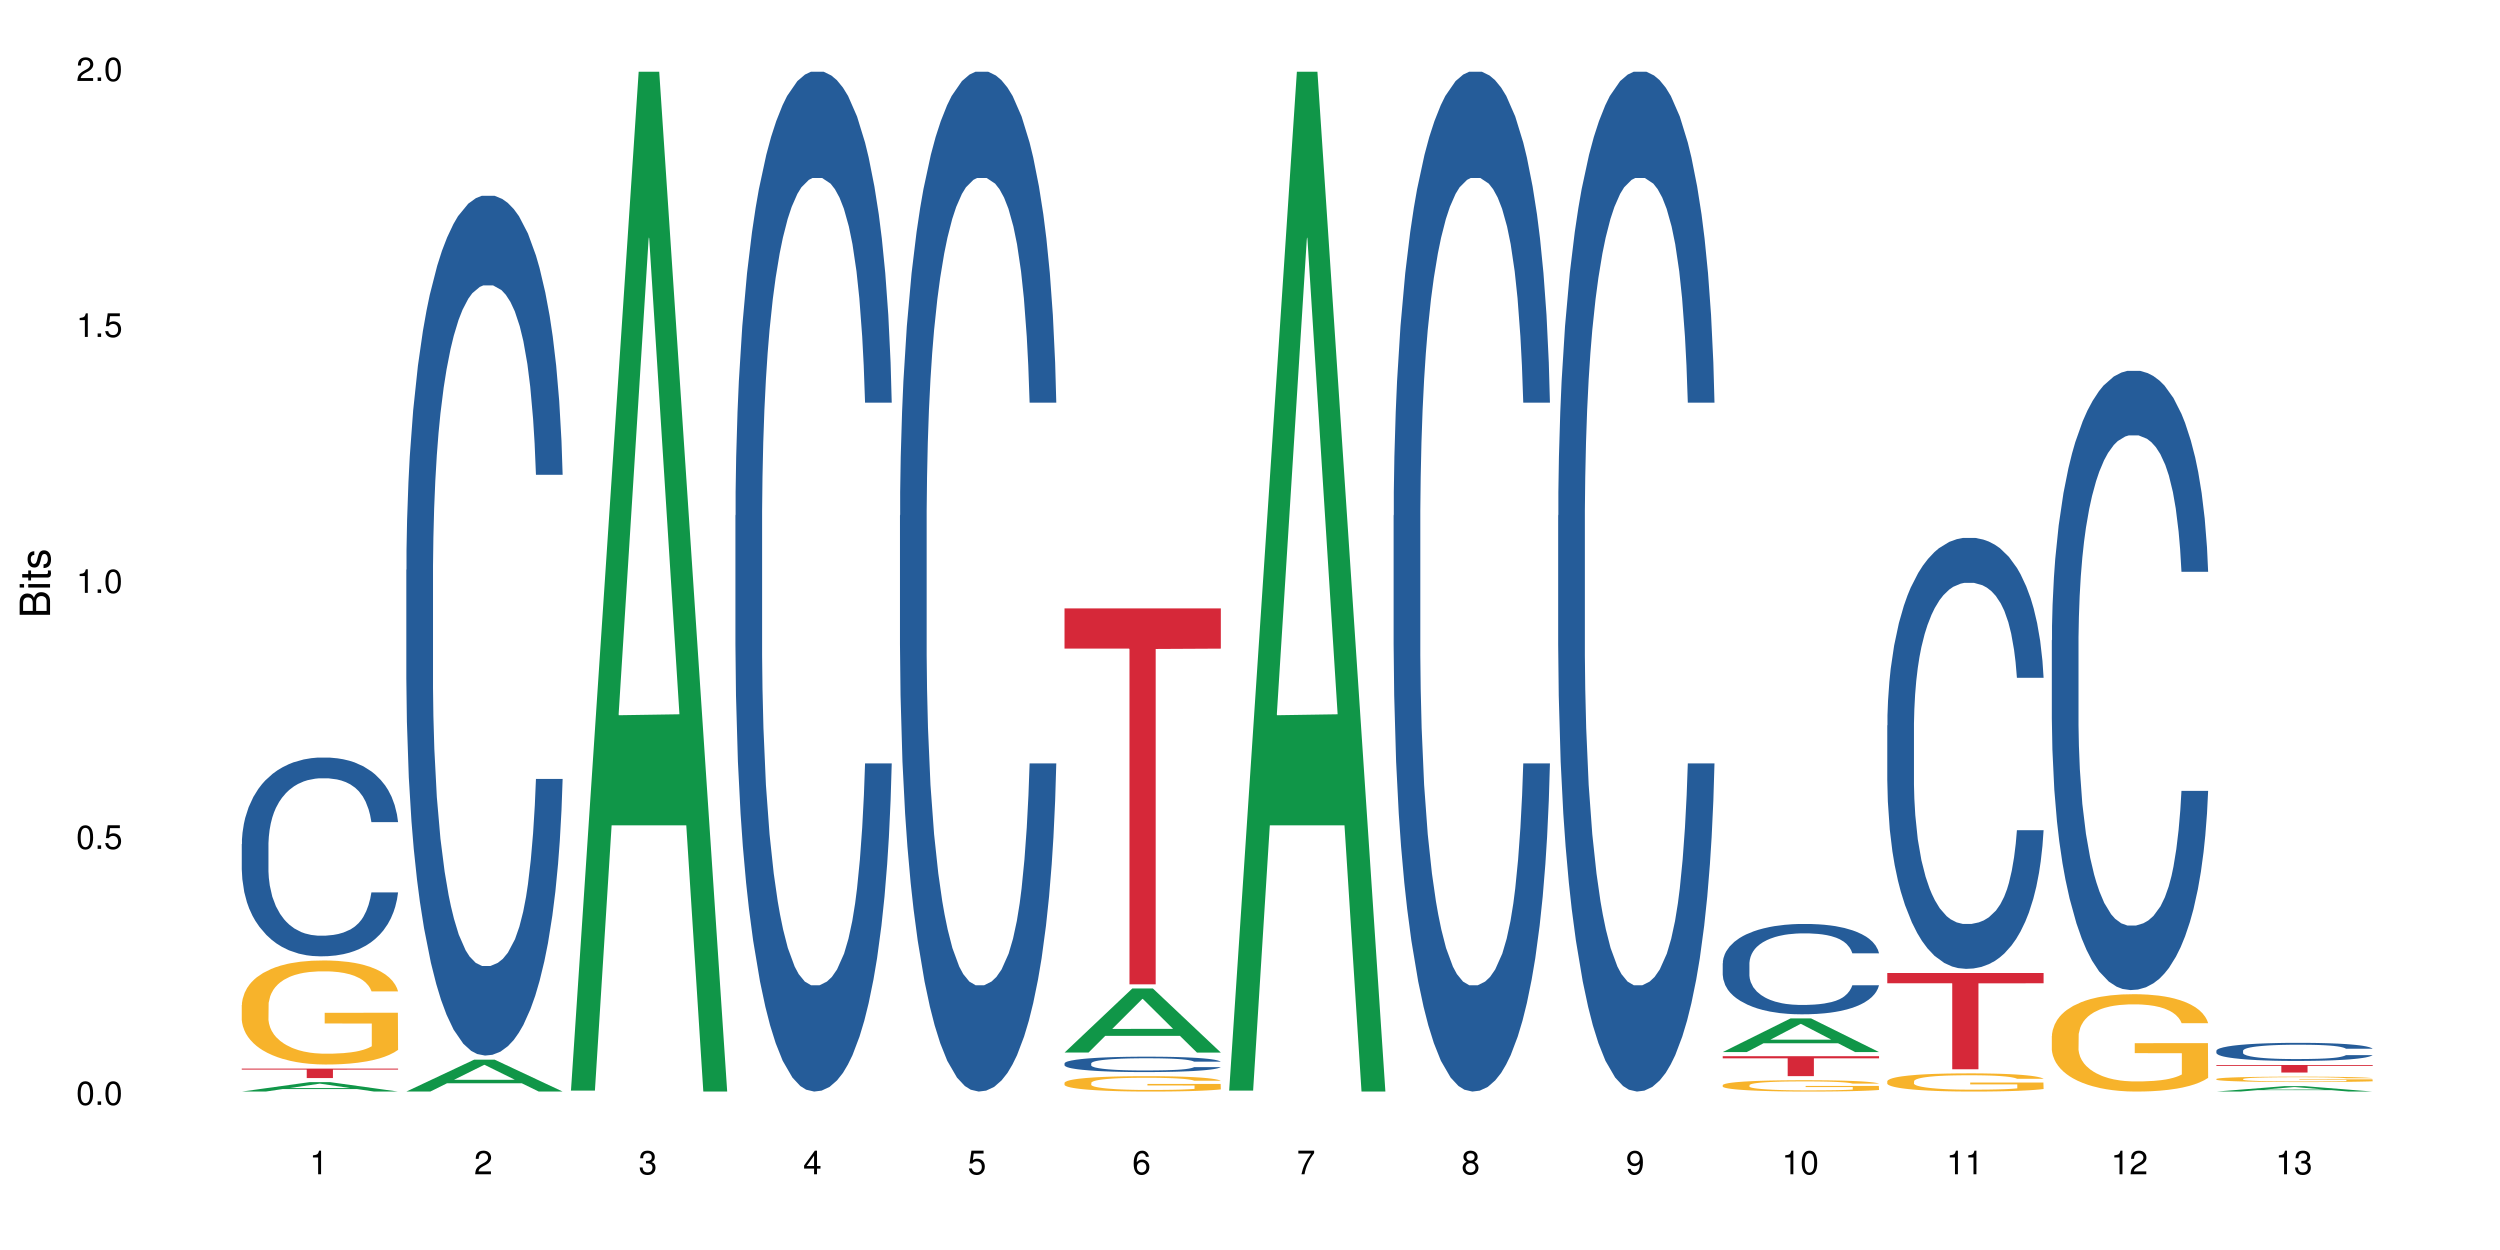 <?xml version="1.0" encoding="UTF-8"?>
<svg xmlns="http://www.w3.org/2000/svg" xmlns:xlink="http://www.w3.org/1999/xlink" width="720pt" height="360pt" viewBox="0 0 720 360" version="1.1">
<defs>
<g>
<symbol overflow="visible" id="glyph0-0">
<path style="stroke:none;" d=""/>
</symbol>
<symbol overflow="visible" id="glyph0-1">
<path style="stroke:none;" d="M 2.641 -6.797 C 2 -6.797 1.422 -6.531 1.078 -6.047 C 0.641 -5.453 0.406 -4.547 0.406 -3.297 C 0.406 -1 1.188 0.219 2.641 0.219 C 4.078 0.219 4.859 -1 4.859 -3.234 C 4.859 -4.562 4.656 -5.438 4.203 -6.047 C 3.844 -6.531 3.281 -6.797 2.641 -6.797 Z M 2.641 -6.047 C 3.547 -6.047 4 -5.125 4 -3.312 C 4 -1.375 3.562 -0.484 2.625 -0.484 C 1.734 -0.484 1.281 -1.422 1.281 -3.281 C 1.281 -5.141 1.734 -6.047 2.641 -6.047 Z M 2.641 -6.047 "/>
</symbol>
<symbol overflow="visible" id="glyph0-2">
<path style="stroke:none;" d="M 1.828 -1 L 0.828 -1 L 0.828 0 L 1.828 0 Z M 1.828 -1 "/>
</symbol>
<symbol overflow="visible" id="glyph0-3">
<path style="stroke:none;" d="M 4.562 -6.797 L 1.062 -6.797 L 0.547 -3.094 L 1.328 -3.094 C 1.719 -3.562 2.047 -3.734 2.578 -3.734 C 3.484 -3.734 4.062 -3.109 4.062 -2.094 C 4.062 -1.125 3.484 -0.531 2.578 -0.531 C 1.828 -0.531 1.375 -0.906 1.188 -1.672 L 0.328 -1.672 C 0.453 -1.109 0.547 -0.844 0.75 -0.594 C 1.125 -0.078 1.828 0.219 2.594 0.219 C 3.969 0.219 4.922 -0.781 4.922 -2.219 C 4.922 -3.562 4.031 -4.484 2.719 -4.484 C 2.25 -4.484 1.859 -4.359 1.469 -4.062 L 1.734 -5.969 L 4.562 -5.969 Z M 4.562 -6.797 "/>
</symbol>
<symbol overflow="visible" id="glyph0-4">
<path style="stroke:none;" d="M 2.484 -4.844 L 2.484 0 L 3.328 0 L 3.328 -6.797 L 2.766 -6.797 C 2.469 -5.75 2.281 -5.609 0.984 -5.453 L 0.984 -4.844 Z M 2.484 -4.844 "/>
</symbol>
<symbol overflow="visible" id="glyph0-5">
<path style="stroke:none;" d="M 4.859 -0.828 L 1.281 -0.828 C 1.359 -1.391 1.672 -1.75 2.5 -2.234 L 3.469 -2.75 C 4.406 -3.266 4.906 -3.969 4.906 -4.812 C 4.906 -5.375 4.672 -5.906 4.266 -6.266 C 3.859 -6.625 3.375 -6.797 2.719 -6.797 C 1.859 -6.797 1.219 -6.5 0.844 -5.922 C 0.609 -5.562 0.5 -5.125 0.484 -4.438 L 1.328 -4.438 C 1.359 -4.906 1.406 -5.188 1.531 -5.406 C 1.75 -5.812 2.188 -6.062 2.703 -6.062 C 3.469 -6.062 4.031 -5.516 4.031 -4.781 C 4.031 -4.25 3.719 -3.797 3.125 -3.438 L 2.234 -2.938 C 0.812 -2.141 0.406 -1.5 0.328 0 L 4.859 0 Z M 4.859 -0.828 "/>
</symbol>
<symbol overflow="visible" id="glyph0-6">
<path style="stroke:none;" d="M 2.125 -3.125 L 2.578 -3.125 C 3.516 -3.125 3.984 -2.703 3.984 -1.891 C 3.984 -1.031 3.469 -0.531 2.578 -0.531 C 1.656 -0.531 1.203 -0.984 1.156 -1.969 L 0.312 -1.969 C 0.344 -1.422 0.438 -1.078 0.609 -0.766 C 0.953 -0.109 1.625 0.219 2.547 0.219 C 3.953 0.219 4.859 -0.609 4.859 -1.906 C 4.859 -2.766 4.516 -3.25 3.703 -3.516 C 4.344 -3.766 4.656 -4.25 4.656 -4.938 C 4.656 -6.109 3.875 -6.797 2.578 -6.797 C 1.203 -6.797 0.484 -6.047 0.453 -4.609 L 1.297 -4.609 C 1.312 -5.016 1.344 -5.25 1.453 -5.453 C 1.641 -5.828 2.062 -6.062 2.594 -6.062 C 3.344 -6.062 3.797 -5.625 3.797 -4.906 C 3.797 -4.422 3.609 -4.141 3.25 -3.984 C 3.016 -3.891 2.719 -3.844 2.125 -3.844 Z M 2.125 -3.125 "/>
</symbol>
<symbol overflow="visible" id="glyph0-7">
<path style="stroke:none;" d="M 3.141 -1.625 L 3.141 0 L 3.984 0 L 3.984 -1.625 L 4.984 -1.625 L 4.984 -2.391 L 3.984 -2.391 L 3.984 -6.797 L 3.359 -6.797 L 0.266 -2.516 L 0.266 -1.625 Z M 3.141 -2.391 L 1 -2.391 L 3.141 -5.359 Z M 3.141 -2.391 "/>
</symbol>
<symbol overflow="visible" id="glyph0-8">
<path style="stroke:none;" d="M 4.781 -5.031 C 4.609 -6.141 3.891 -6.797 2.844 -6.797 C 2.094 -6.797 1.422 -6.438 1.031 -5.828 C 0.609 -5.172 0.406 -4.344 0.406 -3.094 C 0.406 -1.953 0.578 -1.234 0.984 -0.625 C 1.359 -0.078 1.953 0.219 2.703 0.219 C 3.984 0.219 4.922 -0.734 4.922 -2.078 C 4.922 -3.344 4.062 -4.234 2.844 -4.234 C 2.172 -4.234 1.641 -3.969 1.281 -3.469 C 1.281 -5.125 1.828 -6.047 2.797 -6.047 C 3.391 -6.047 3.797 -5.672 3.938 -5.031 Z M 2.734 -3.484 C 3.547 -3.484 4.062 -2.922 4.062 -2 C 4.062 -1.156 3.484 -0.531 2.703 -0.531 C 1.922 -0.531 1.328 -1.188 1.328 -2.047 C 1.328 -2.891 1.906 -3.484 2.734 -3.484 Z M 2.734 -3.484 "/>
</symbol>
<symbol overflow="visible" id="glyph0-9">
<path style="stroke:none;" d="M 4.984 -6.797 L 0.438 -6.797 L 0.438 -5.969 L 4.109 -5.969 C 2.5 -3.656 1.828 -2.234 1.328 0 L 2.219 0 C 2.594 -2.172 3.453 -4.047 4.984 -6.094 Z M 4.984 -6.797 "/>
</symbol>
<symbol overflow="visible" id="glyph0-10">
<path style="stroke:none;" d="M 3.75 -3.578 C 4.453 -4 4.688 -4.344 4.688 -4.984 C 4.688 -6.047 3.844 -6.797 2.641 -6.797 C 1.438 -6.797 0.594 -6.047 0.594 -4.984 C 0.594 -4.359 0.828 -4.016 1.516 -3.578 C 0.734 -3.203 0.359 -2.641 0.359 -1.891 C 0.359 -0.641 1.297 0.219 2.641 0.219 C 3.984 0.219 4.922 -0.641 4.922 -1.875 C 4.922 -2.641 4.531 -3.203 3.75 -3.578 Z M 2.641 -6.047 C 3.359 -6.047 3.812 -5.625 3.812 -4.969 C 3.812 -4.344 3.344 -3.922 2.641 -3.922 C 1.922 -3.922 1.453 -4.344 1.453 -4.984 C 1.453 -5.625 1.922 -6.047 2.641 -6.047 Z M 2.641 -3.203 C 3.484 -3.203 4.062 -2.672 4.062 -1.875 C 4.062 -1.062 3.484 -0.531 2.625 -0.531 C 1.797 -0.531 1.219 -1.078 1.219 -1.875 C 1.219 -2.672 1.797 -3.203 2.641 -3.203 Z M 2.641 -3.203 "/>
</symbol>
<symbol overflow="visible" id="glyph0-11">
<path style="stroke:none;" d="M 0.516 -1.547 C 0.672 -0.438 1.406 0.219 2.438 0.219 C 3.188 0.219 3.859 -0.141 4.266 -0.75 C 4.688 -1.406 4.891 -2.25 4.891 -3.484 C 4.891 -4.625 4.703 -5.359 4.312 -5.953 C 3.938 -6.5 3.344 -6.797 2.594 -6.797 C 1.297 -6.797 0.359 -5.844 0.359 -4.516 C 0.359 -3.25 1.234 -2.344 2.453 -2.344 C 3.094 -2.344 3.562 -2.578 4.016 -3.109 C 4 -1.453 3.469 -0.531 2.5 -0.531 C 1.906 -0.531 1.484 -0.906 1.359 -1.547 Z M 2.578 -6.062 C 3.375 -6.062 3.969 -5.406 3.969 -4.531 C 3.969 -3.688 3.375 -3.094 2.547 -3.094 C 1.734 -3.094 1.234 -3.672 1.234 -4.578 C 1.234 -5.438 1.797 -6.062 2.578 -6.062 Z M 2.578 -6.062 "/>
</symbol>
<symbol overflow="visible" id="glyph1-0">
<path style="stroke:none;" d=""/>
</symbol>
<symbol overflow="visible" id="glyph1-1">
<path style="stroke:none;" d="M 0 -0.953 L 0 -4.891 C 0 -5.719 -0.234 -6.344 -0.734 -6.797 C -1.188 -7.234 -1.812 -7.469 -2.5 -7.469 C -3.547 -7.469 -4.188 -7 -4.625 -5.875 C -4.984 -6.672 -5.641 -7.094 -6.531 -7.094 C -7.156 -7.094 -7.734 -6.859 -8.141 -6.391 C -8.562 -5.938 -8.75 -5.344 -8.75 -4.5 L -8.75 -0.953 Z M -4.984 -2.062 L -7.766 -2.062 L -7.766 -4.219 C -7.766 -4.844 -7.688 -5.203 -7.453 -5.5 C -7.219 -5.812 -6.859 -5.969 -6.375 -5.969 C -5.906 -5.969 -5.531 -5.812 -5.297 -5.5 C -5.062 -5.203 -4.984 -4.844 -4.984 -4.219 Z M -0.984 -2.062 L -4 -2.062 L -4 -4.781 C -4 -5.328 -3.859 -5.688 -3.578 -5.953 C -3.297 -6.219 -2.922 -6.359 -2.484 -6.359 C -2.062 -6.359 -1.688 -6.219 -1.406 -5.953 C -1.109 -5.688 -0.984 -5.328 -0.984 -4.781 Z M -0.984 -2.062 "/>
</symbol>
<symbol overflow="visible" id="glyph1-2">
<path style="stroke:none;" d="M -6.281 -1.797 L -6.281 -0.797 L 0 -0.797 L 0 -1.797 Z M -8.75 -1.797 L -8.75 -0.797 L -7.484 -0.797 L -7.484 -1.797 Z M -8.75 -1.797 "/>
</symbol>
<symbol overflow="visible" id="glyph1-3">
<path style="stroke:none;" d="M -6.281 -3.047 L -6.281 -2.016 L -8.016 -2.016 L -8.016 -1.016 L -6.281 -1.016 L -6.281 -0.172 L -5.469 -0.172 L -5.469 -1.016 L -0.719 -1.016 C -0.078 -1.016 0.281 -1.453 0.281 -2.234 C 0.281 -2.469 0.25 -2.719 0.188 -3.047 L -0.641 -3.047 C -0.609 -2.922 -0.594 -2.766 -0.594 -2.562 C -0.594 -2.141 -0.719 -2.016 -1.156 -2.016 L -5.469 -2.016 L -5.469 -3.047 Z M -6.281 -3.047 "/>
</symbol>
<symbol overflow="visible" id="glyph1-4">
<path style="stroke:none;" d="M -4.531 -5.25 C -5.766 -5.25 -6.469 -4.422 -6.469 -2.969 C -6.469 -1.516 -5.719 -0.562 -4.547 -0.562 C -3.562 -0.562 -3.094 -1.062 -2.734 -2.562 L -2.516 -3.484 C -2.344 -4.188 -2.094 -4.469 -1.625 -4.469 C -1.047 -4.469 -0.641 -3.875 -0.641 -3 C -0.641 -2.453 -0.797 -2 -1.062 -1.75 C -1.25 -1.594 -1.422 -1.531 -1.875 -1.469 L -1.875 -0.406 C -0.422 -0.453 0.281 -1.266 0.281 -2.922 C 0.281 -4.5 -0.5 -5.516 -1.719 -5.516 C -2.656 -5.516 -3.172 -4.984 -3.469 -3.734 L -3.703 -2.766 C -3.891 -1.953 -4.156 -1.609 -4.594 -1.609 C -5.172 -1.609 -5.547 -2.125 -5.547 -2.938 C -5.547 -3.75 -5.203 -4.172 -4.531 -4.203 Z M -4.531 -5.25 "/>
</symbol>
</g>
</defs>
<g id="surface80451">
<rect x="0" y="0" width="720" height="360" style="fill:rgb(100%,100%,100%);fill-opacity:1;stroke:none;"/>
<path style=" stroke:none;fill-rule:nonzero;fill:rgb(6.275%,58.824%,28.235%);fill-opacity:1;" d="M 69.629 314.367 L 69.676 314.367 L 89.156 311.656 L 95.074 311.656 L 114.648 314.371 L 107.773 314.371 L 102.867 313.66 L 81.367 313.66 L 76.555 314.367 L 69.629 314.367 L 83.434 313.367 L 100.895 313.367 L 92.188 312.098 L 92.09 312.098 L 91.996 312.105 L 83.387 313.367 L 83.434 313.367 Z M 69.629 314.367 "/>
<path style=" stroke:none;fill-rule:nonzero;fill:rgb(14.51%,36.078%,60%);fill-opacity:1;" d="M 69.629 243.098 L 69.684 243.047 L 69.684 241.789 L 69.848 239.801 L 70.234 237.293 L 70.617 235.566 L 71.605 232.477 L 72.977 229.496 L 74.406 227.195 L 75.449 225.836 L 76.383 224.789 L 78.523 222.852 L 79.895 221.859 L 81.379 220.969 L 83.191 220.078 L 84.508 219.555 L 87.473 218.719 L 89.668 218.352 L 91.371 218.195 L 95.051 218.195 L 97.246 218.406 L 98.84 218.668 L 100.594 219.086 L 102.078 219.555 L 104.656 220.707 L 106.965 222.172 L 108.008 223.008 L 109.652 224.633 L 110.918 226.199 L 111.797 227.562 L 112.785 229.496 L 113.66 231.852 L 114.32 234.52 L 114.648 236.77 L 106.965 236.77 L 106.578 234.676 L 106.141 233.055 L 105.316 230.91 L 104.492 229.391 L 103.34 227.875 L 102.297 226.879 L 100.871 225.887 L 99.605 225.258 L 98.289 224.789 L 97.027 224.473 L 94.609 224.16 L 91.809 224.16 L 90.766 224.266 L 88.625 224.684 L 87.473 225.051 L 85.824 225.781 L 84.672 226.461 L 83.301 227.508 L 82.367 228.398 L 81.215 229.758 L 80.391 230.961 L 79.457 232.688 L 78.906 233.996 L 78.414 235.461 L 77.977 237.188 L 77.645 239.02 L 77.426 240.953 L 77.316 242.836 L 77.316 250.945 L 77.426 252.828 L 77.699 255.027 L 78.414 258.219 L 79.457 260.988 L 80.664 263.188 L 81.816 264.758 L 82.477 265.488 L 83.355 266.328 L 84.727 267.371 L 86.703 268.418 L 87.855 268.836 L 89.613 269.258 L 91.426 269.465 L 93.844 269.465 L 95.984 269.258 L 97.41 268.996 L 98.895 268.574 L 100.926 267.688 L 102.188 266.848 L 103.285 265.855 L 104.109 264.863 L 104.656 264.023 L 105.48 262.402 L 106.141 260.625 L 106.633 258.793 L 106.965 257.016 L 114.648 257.016 L 114.32 259.105 L 113.828 261.148 L 113.332 262.664 L 112.562 264.496 L 111.688 266.117 L 110.422 267.949 L 109.379 269.152 L 108.008 270.461 L 106.746 271.453 L 105.371 272.344 L 103.34 273.391 L 102.023 273.91 L 100.594 274.383 L 98.895 274.801 L 96.75 275.168 L 94.445 275.375 L 92.305 275.43 L 90 275.324 L 88.297 275.117 L 86.047 274.645 L 83.246 273.703 L 81.215 272.707 L 79.621 271.715 L 78.25 270.668 L 76.711 269.258 L 74.734 266.953 L 73.527 265.176 L 72.703 263.711 L 71.77 261.672 L 71.113 259.84 L 70.344 256.91 L 69.793 253.195 L 69.629 250.316 Z M 69.629 243.098 "/>
<path style=" stroke:none;fill-rule:nonzero;fill:rgb(96.863%,70.196%,16.863%);fill-opacity:1;" d="M 69.629 289.445 L 69.684 289.418 L 69.684 288.871 L 69.902 287.641 L 70.453 285.941 L 71.168 284.547 L 71.934 283.453 L 72.43 282.879 L 73.254 282.055 L 73.965 281.453 L 75.777 280.223 L 78.086 279.074 L 79.348 278.578 L 80.773 278.113 L 82.805 277.594 L 83.738 277.402 L 86.594 276.965 L 89.832 276.691 L 93.402 276.609 L 95.051 276.637 L 97.301 276.746 L 100.375 277.047 L 102.133 277.32 L 103.504 277.594 L 104.934 277.949 L 106.688 278.496 L 108.336 279.156 L 109.652 279.812 L 110.973 280.633 L 112.07 281.508 L 113.004 282.465 L 113.828 283.617 L 114.32 284.574 L 114.648 285.531 L 107.02 285.531 L 106.578 284.574 L 106.086 283.836 L 105.262 282.934 L 104.438 282.273 L 103.613 281.754 L 102.078 281.043 L 100.758 280.605 L 99.113 280.223 L 97.52 279.977 L 95.707 279.812 L 94.609 279.758 L 91.699 279.758 L 89.066 279.949 L 87.527 280.168 L 86.43 280.387 L 84.891 280.797 L 83.961 281.125 L 83.41 281.344 L 81.762 282.191 L 80.664 282.961 L 80.062 283.48 L 79.293 284.301 L 78.742 285.039 L 78.141 286.133 L 77.809 286.957 L 77.371 288.816 L 77.316 293.746 L 77.48 294.785 L 77.809 295.906 L 78.25 296.891 L 78.906 297.934 L 79.566 298.727 L 80.719 299.793 L 81.707 300.504 L 82.477 300.973 L 83.961 301.711 L 84.562 301.957 L 85.992 302.449 L 87.473 302.832 L 89.285 303.16 L 90.656 303.324 L 92.855 303.461 L 95.652 303.461 L 98.949 303.297 L 101.035 303.078 L 102.461 302.859 L 103.395 302.668 L 104.547 302.367 L 105.371 302.094 L 106.141 301.793 L 107.074 301.328 L 107.074 294.785 L 93.512 294.758 L 93.512 291.691 L 114.594 291.664 L 114.648 302.367 L 113.496 303.105 L 112.07 303.816 L 110.699 304.363 L 109.27 304.832 L 107.238 305.352 L 105.59 305.68 L 103.066 306.062 L 100.758 306.309 L 98.344 306.473 L 96.203 306.555 L 93.676 306.582 L 91.426 306.527 L 89.012 306.363 L 87.09 306.145 L 85.332 305.871 L 83.574 305.516 L 81.379 304.941 L 79.953 304.477 L 78.469 303.898 L 76.988 303.215 L 75.668 302.477 L 74.789 301.902 L 73.91 301.246 L 72.977 300.422 L 72.102 299.492 L 71.441 298.645 L 70.836 297.688 L 70.398 296.781 L 69.957 295.551 L 69.738 294.566 L 69.629 293.719 Z M 69.629 289.445 "/>
<path style=" stroke:none;fill-rule:nonzero;fill:rgb(83.922%,15.686%,22.353%);fill-opacity:1;" d="M 69.629 307.762 L 114.648 307.762 L 114.648 308.051 L 95.887 308.055 L 95.887 310.477 L 88.34 310.477 L 88.34 308.059 L 88.23 308.051 L 69.629 308.051 Z M 69.629 307.762 "/>
<path style=" stroke:none;fill-rule:nonzero;fill:rgb(6.275%,58.824%,28.235%);fill-opacity:1;" d="M 117.02 314.363 L 117.066 314.352 L 136.547 305.184 L 142.465 305.184 L 162.039 314.371 L 155.164 314.371 L 150.258 311.973 L 128.758 311.973 L 123.945 314.363 L 117.02 314.363 L 130.824 310.98 L 148.285 310.973 L 139.578 306.684 L 139.48 306.676 L 139.387 306.703 L 130.777 310.973 L 130.824 310.98 Z M 117.02 314.363 "/>
<path style=" stroke:none;fill-rule:nonzero;fill:rgb(14.51%,36.078%,60%);fill-opacity:1;" d="M 117.02 164.125 L 117.074 163.898 L 117.074 158.469 L 117.238 149.867 L 117.625 139 L 118.008 131.531 L 118.996 118.18 L 120.367 105.277 L 121.797 95.316 L 122.84 89.434 L 123.773 84.906 L 125.914 76.531 L 127.285 72.23 L 128.77 68.383 L 130.582 64.535 L 131.898 62.273 L 134.863 58.652 L 137.059 57.066 L 138.762 56.387 L 142.441 56.387 L 144.637 57.293 L 146.23 58.426 L 147.984 60.234 L 149.469 62.273 L 152.047 67.25 L 154.355 73.59 L 155.398 77.211 L 157.043 84.227 L 158.309 91.016 L 159.188 96.902 L 160.176 105.277 L 161.051 115.461 L 161.711 127.004 L 162.039 136.738 L 154.355 136.738 L 153.969 127.684 L 153.531 120.668 L 152.707 111.387 L 151.883 104.824 L 150.73 98.262 L 149.688 93.961 L 148.262 89.66 L 146.996 86.945 L 145.68 84.906 L 144.418 83.547 L 142 82.191 L 139.199 82.191 L 138.156 82.645 L 136.016 84.453 L 134.863 86.039 L 133.215 89.207 L 132.062 92.148 L 130.691 96.676 L 129.758 100.523 L 128.605 106.41 L 127.781 111.613 L 126.848 119.082 L 126.297 124.742 L 125.805 131.078 L 125.367 138.551 L 125.035 146.473 L 124.816 154.844 L 124.707 162.992 L 124.707 198.078 L 124.816 206.227 L 125.09 215.73 L 125.805 229.539 L 126.848 241.535 L 128.055 251.039 L 129.207 257.832 L 129.867 261 L 130.746 264.621 L 132.117 269.148 L 134.094 273.676 L 135.246 275.484 L 137.004 277.297 L 138.816 278.203 L 141.234 278.203 L 143.375 277.297 L 144.801 276.164 L 146.285 274.352 L 148.316 270.504 L 149.578 266.883 L 150.676 262.582 L 151.5 258.285 L 152.047 254.66 L 152.871 247.645 L 153.531 239.949 L 154.023 232.027 L 154.355 224.332 L 162.039 224.332 L 161.711 233.387 L 161.219 242.215 L 160.723 248.777 L 159.953 256.699 L 159.074 263.715 L 157.812 271.637 L 156.77 276.844 L 155.398 282.5 L 154.137 286.801 L 152.762 290.648 L 150.73 295.176 L 149.414 297.441 L 147.984 299.477 L 146.285 301.289 L 144.141 302.871 L 141.836 303.777 L 139.695 304.004 L 137.391 303.551 L 135.688 302.645 L 133.438 300.609 L 130.637 296.535 L 128.605 292.234 L 127.012 287.934 L 125.641 283.406 L 124.102 277.297 L 122.125 267.336 L 120.918 259.641 L 120.094 253.305 L 119.16 244.477 L 118.504 236.555 L 117.734 223.879 L 117.184 207.809 L 117.02 195.359 Z M 117.02 164.125 "/>
<path style=" stroke:none;fill-rule:nonzero;fill:rgb(6.275%,58.824%,28.235%);fill-opacity:1;" d="M 164.41 314.094 L 164.457 313.82 L 183.938 20.664 L 189.855 20.664 L 209.43 314.371 L 202.555 314.371 L 197.648 237.703 L 176.148 237.703 L 171.336 314.094 L 164.41 314.094 L 178.215 205.988 L 195.676 205.711 L 186.969 68.648 L 186.871 68.375 L 186.777 69.199 L 178.168 205.711 L 178.215 205.988 Z M 164.41 314.094 "/>
<path style=" stroke:none;fill-rule:nonzero;fill:rgb(14.51%,36.078%,60%);fill-opacity:1;" d="M 211.801 148.457 L 211.855 148.188 L 211.855 141.742 L 212.02 131.543 L 212.406 118.656 L 212.789 109.797 L 213.777 93.957 L 215.148 78.652 L 216.578 66.84 L 217.621 59.859 L 218.555 54.492 L 220.695 44.559 L 222.066 39.457 L 223.551 34.891 L 225.363 30.328 L 226.68 27.645 L 229.645 23.348 L 231.84 21.469 L 233.543 20.664 L 237.223 20.664 L 239.418 21.738 L 241.012 23.078 L 242.766 25.227 L 244.25 27.645 L 246.828 33.551 L 249.137 41.066 L 250.18 45.363 L 251.824 53.684 L 253.09 61.738 L 253.969 68.719 L 254.957 78.652 L 255.832 90.734 L 256.492 104.426 L 256.82 115.969 L 249.137 115.969 L 248.75 105.23 L 248.312 96.91 L 247.488 85.902 L 246.664 78.117 L 245.512 70.332 L 244.469 65.23 L 243.043 60.129 L 241.777 56.906 L 240.461 54.492 L 239.199 52.879 L 236.781 51.27 L 233.98 51.27 L 232.938 51.805 L 230.797 53.953 L 229.645 55.832 L 227.996 59.59 L 226.844 63.082 L 225.473 68.449 L 224.539 73.016 L 223.387 79.996 L 222.562 86.172 L 221.629 95.031 L 221.078 101.742 L 220.586 109.258 L 220.145 118.117 L 219.816 127.516 L 219.598 137.449 L 219.488 147.113 L 219.488 188.727 L 219.598 198.391 L 219.871 209.668 L 220.586 226.043 L 221.629 240.273 L 222.836 251.547 L 223.988 259.602 L 224.648 263.359 L 225.527 267.656 L 226.898 273.027 L 228.875 278.395 L 230.027 280.543 L 231.785 282.691 L 233.598 283.766 L 236.012 283.766 L 238.156 282.691 L 239.582 281.348 L 241.066 279.199 L 243.098 274.637 L 244.359 270.34 L 245.457 265.242 L 246.281 260.141 L 246.828 255.844 L 247.652 247.52 L 248.312 238.395 L 248.805 228.996 L 249.137 219.867 L 256.82 219.867 L 256.492 230.609 L 256 241.078 L 255.504 248.863 L 254.734 258.262 L 253.855 266.582 L 252.594 275.98 L 251.551 282.152 L 250.18 288.867 L 248.914 293.969 L 247.543 298.531 L 245.512 303.898 L 244.195 306.586 L 242.766 309 L 241.066 311.148 L 238.922 313.027 L 236.617 314.102 L 234.477 314.371 L 232.172 313.832 L 230.469 312.762 L 228.219 310.344 L 225.418 305.512 L 223.387 300.41 L 221.793 295.309 L 220.422 289.941 L 218.883 282.691 L 216.906 270.879 L 215.699 261.75 L 214.875 254.234 L 213.941 243.762 L 213.285 234.367 L 212.516 219.332 L 211.965 200.27 L 211.801 185.504 Z M 211.801 148.457 "/>
<path style=" stroke:none;fill-rule:nonzero;fill:rgb(14.51%,36.078%,60%);fill-opacity:1;" d="M 259.191 148.457 L 259.246 148.188 L 259.246 141.742 L 259.41 131.543 L 259.797 118.656 L 260.18 109.797 L 261.168 93.957 L 262.539 78.652 L 263.969 66.84 L 265.012 59.859 L 265.945 54.492 L 268.086 44.559 L 269.457 39.457 L 270.941 34.891 L 272.754 30.328 L 274.07 27.645 L 277.035 23.348 L 279.23 21.469 L 280.934 20.664 L 284.613 20.664 L 286.809 21.738 L 288.398 23.078 L 290.156 25.227 L 291.641 27.645 L 294.219 33.551 L 296.527 41.066 L 297.57 45.363 L 299.215 53.684 L 300.48 61.738 L 301.359 68.719 L 302.348 78.652 L 303.223 90.734 L 303.883 104.426 L 304.211 115.969 L 296.527 115.969 L 296.141 105.23 L 295.703 96.91 L 294.879 85.902 L 294.055 78.117 L 292.902 70.332 L 291.859 65.23 L 290.434 60.129 L 289.168 56.906 L 287.852 54.492 L 286.59 52.879 L 284.172 51.27 L 281.371 51.27 L 280.328 51.805 L 278.188 53.953 L 277.035 55.832 L 275.387 59.59 L 274.234 63.082 L 272.863 68.449 L 271.93 73.016 L 270.777 79.996 L 269.953 86.172 L 269.02 95.031 L 268.469 101.742 L 267.977 109.258 L 267.535 118.117 L 267.207 127.516 L 266.988 137.449 L 266.879 147.113 L 266.879 188.727 L 266.988 198.391 L 267.262 209.668 L 267.977 226.043 L 269.02 240.273 L 270.227 251.547 L 271.379 259.602 L 272.039 263.359 L 272.918 267.656 L 274.289 273.027 L 276.266 278.395 L 277.418 280.543 L 279.176 282.691 L 280.988 283.766 L 283.402 283.766 L 285.547 282.691 L 286.973 281.348 L 288.457 279.199 L 290.488 274.637 L 291.75 270.34 L 292.848 265.242 L 293.672 260.141 L 294.219 255.844 L 295.043 247.52 L 295.703 238.395 L 296.195 228.996 L 296.527 219.867 L 304.211 219.867 L 303.883 230.609 L 303.391 241.078 L 302.895 248.863 L 302.125 258.262 L 301.246 266.582 L 299.984 275.98 L 298.941 282.152 L 297.57 288.867 L 296.305 293.969 L 294.934 298.531 L 292.902 303.898 L 291.586 306.586 L 290.156 309 L 288.457 311.148 L 286.312 313.027 L 284.008 314.102 L 281.867 314.371 L 279.562 313.832 L 277.859 312.762 L 275.609 310.344 L 272.809 305.512 L 270.777 300.41 L 269.184 295.309 L 267.812 289.941 L 266.273 282.691 L 264.297 270.879 L 263.09 261.75 L 262.266 254.234 L 261.332 243.762 L 260.676 234.367 L 259.906 219.332 L 259.355 200.27 L 259.191 185.504 Z M 259.191 148.457 "/>
<path style=" stroke:none;fill-rule:nonzero;fill:rgb(6.275%,58.824%,28.235%);fill-opacity:1;" d="M 306.582 303.125 L 306.629 303.109 L 326.109 284.676 L 332.027 284.676 L 351.602 303.145 L 344.727 303.145 L 339.82 298.324 L 318.32 298.324 L 313.508 303.125 L 306.582 303.125 L 320.387 296.328 L 337.848 296.312 L 329.141 287.695 L 329.043 287.676 L 328.949 287.727 L 320.34 296.312 L 320.387 296.328 Z M 306.582 303.125 "/>
<path style=" stroke:none;fill-rule:nonzero;fill:rgb(14.51%,36.078%,60%);fill-opacity:1;" d="M 306.582 306.254 L 306.637 306.25 L 306.637 306.152 L 306.801 305.996 L 307.188 305.801 L 307.57 305.668 L 308.559 305.43 L 309.93 305.199 L 311.359 305.02 L 312.402 304.914 L 313.336 304.836 L 315.477 304.684 L 316.848 304.605 L 318.332 304.539 L 320.145 304.469 L 321.461 304.43 L 324.426 304.363 L 326.621 304.336 L 328.324 304.324 L 332.004 304.324 L 334.199 304.34 L 335.789 304.359 L 337.547 304.391 L 339.031 304.43 L 341.609 304.52 L 343.918 304.633 L 344.961 304.695 L 346.605 304.82 L 347.871 304.945 L 348.75 305.051 L 349.738 305.199 L 350.613 305.383 L 351.273 305.59 L 351.602 305.762 L 343.918 305.762 L 343.531 305.602 L 343.094 305.473 L 342.27 305.309 L 341.445 305.191 L 340.293 305.074 L 339.25 304.996 L 337.824 304.918 L 336.559 304.871 L 335.242 304.836 L 333.98 304.809 L 331.562 304.785 L 328.762 304.785 L 327.719 304.793 L 325.578 304.824 L 324.426 304.855 L 322.777 304.91 L 321.625 304.965 L 320.254 305.043 L 319.32 305.113 L 318.168 305.219 L 317.344 305.312 L 316.41 305.445 L 315.859 305.547 L 315.367 305.66 L 314.926 305.793 L 314.598 305.938 L 314.379 306.086 L 314.27 306.23 L 314.27 306.859 L 314.379 307.008 L 314.652 307.176 L 315.367 307.426 L 316.41 307.637 L 317.617 307.809 L 318.77 307.93 L 319.43 307.988 L 320.309 308.051 L 321.68 308.133 L 323.656 308.215 L 324.809 308.246 L 326.566 308.277 L 328.379 308.297 L 330.793 308.297 L 332.938 308.277 L 334.363 308.258 L 335.848 308.227 L 337.879 308.156 L 339.141 308.094 L 340.238 308.016 L 341.062 307.938 L 341.609 307.875 L 342.434 307.75 L 343.094 307.609 L 343.586 307.469 L 343.918 307.332 L 351.602 307.332 L 351.273 307.492 L 350.781 307.652 L 350.285 307.77 L 349.516 307.91 L 348.637 308.035 L 347.375 308.176 L 346.332 308.27 L 344.961 308.371 L 343.695 308.449 L 342.324 308.52 L 340.293 308.598 L 338.977 308.641 L 337.547 308.676 L 335.848 308.707 L 333.703 308.738 L 331.398 308.754 L 329.258 308.758 L 326.953 308.75 L 325.25 308.734 L 323 308.695 L 320.199 308.625 L 318.168 308.547 L 316.574 308.469 L 315.203 308.387 L 313.664 308.277 L 311.688 308.102 L 310.48 307.965 L 309.656 307.848 L 308.723 307.691 L 308.066 307.551 L 307.297 307.324 L 306.746 307.035 L 306.582 306.812 Z M 306.582 306.254 "/>
<path style=" stroke:none;fill-rule:nonzero;fill:rgb(96.863%,70.196%,16.863%);fill-opacity:1;" d="M 306.582 311.836 L 306.637 311.832 L 306.637 311.75 L 306.855 311.57 L 307.406 311.316 L 308.121 311.109 L 308.887 310.949 L 309.383 310.863 L 310.207 310.742 L 310.918 310.652 L 312.73 310.473 L 315.039 310.301 L 316.301 310.227 L 317.727 310.16 L 319.758 310.082 L 320.691 310.055 L 323.547 309.988 L 326.785 309.949 L 330.355 309.938 L 332.004 309.941 L 334.254 309.957 L 337.328 310 L 339.086 310.043 L 340.457 310.082 L 341.887 310.137 L 343.641 310.215 L 345.289 310.312 L 346.605 310.41 L 347.926 310.531 L 349.023 310.66 L 349.957 310.805 L 350.781 310.973 L 351.273 311.113 L 351.602 311.258 L 343.973 311.258 L 343.531 311.113 L 343.039 311.004 L 342.215 310.871 L 341.391 310.773 L 340.566 310.699 L 339.031 310.594 L 337.711 310.527 L 336.066 310.473 L 334.473 310.434 L 332.66 310.41 L 331.562 310.402 L 328.652 310.402 L 326.02 310.43 L 324.48 310.465 L 323.383 310.496 L 321.844 310.555 L 320.91 310.605 L 320.363 310.637 L 318.715 310.762 L 317.617 310.875 L 317.016 310.953 L 316.246 311.074 L 315.695 311.184 L 315.094 311.348 L 314.762 311.469 L 314.324 311.742 L 314.27 312.473 L 314.434 312.625 L 314.762 312.793 L 315.203 312.938 L 315.859 313.09 L 316.52 313.207 L 317.672 313.367 L 318.66 313.473 L 319.43 313.539 L 320.91 313.648 L 321.516 313.688 L 322.945 313.758 L 324.426 313.816 L 326.238 313.863 L 327.609 313.891 L 329.805 313.91 L 332.605 313.91 L 335.902 313.883 L 337.988 313.852 L 339.414 313.82 L 340.348 313.793 L 341.5 313.746 L 342.324 313.707 L 343.094 313.66 L 344.027 313.594 L 344.027 312.625 L 330.465 312.621 L 330.465 312.168 L 351.547 312.164 L 351.602 313.746 L 350.449 313.855 L 349.023 313.961 L 347.648 314.043 L 346.223 314.113 L 344.191 314.188 L 342.543 314.238 L 340.02 314.293 L 337.711 314.332 L 335.297 314.355 L 333.156 314.367 L 330.629 314.371 L 328.379 314.363 L 325.965 314.34 L 324.043 314.305 L 322.285 314.266 L 320.527 314.211 L 318.332 314.129 L 316.902 314.059 L 315.422 313.973 L 313.938 313.871 L 312.621 313.762 L 311.742 313.68 L 310.863 313.582 L 309.93 313.461 L 309.055 313.32 L 308.395 313.195 L 307.789 313.055 L 307.352 312.922 L 306.91 312.738 L 306.691 312.594 L 306.582 312.469 Z M 306.582 311.836 "/>
<path style=" stroke:none;fill-rule:nonzero;fill:rgb(83.922%,15.686%,22.353%);fill-opacity:1;" d="M 306.582 175.215 L 351.602 175.215 L 351.602 186.805 L 332.84 186.906 L 332.84 283.496 L 325.289 283.496 L 325.289 187.008 L 325.18 186.805 L 306.582 186.805 Z M 306.582 175.215 "/>
<path style=" stroke:none;fill-rule:nonzero;fill:rgb(6.275%,58.824%,28.235%);fill-opacity:1;" d="M 353.973 314.094 L 354.02 313.82 L 373.5 20.664 L 379.418 20.664 L 398.992 314.371 L 392.117 314.371 L 387.211 237.703 L 365.707 237.703 L 360.898 314.094 L 353.973 314.094 L 367.777 205.988 L 385.238 205.711 L 376.531 68.648 L 376.434 68.375 L 376.34 69.199 L 367.73 205.711 L 367.777 205.988 Z M 353.973 314.094 "/>
<path style=" stroke:none;fill-rule:nonzero;fill:rgb(14.51%,36.078%,60%);fill-opacity:1;" d="M 401.363 148.457 L 401.418 148.188 L 401.418 141.742 L 401.582 131.543 L 401.969 118.656 L 402.352 109.797 L 403.34 93.957 L 404.711 78.652 L 406.141 66.84 L 407.184 59.859 L 408.117 54.492 L 410.258 44.559 L 411.629 39.457 L 413.113 34.891 L 414.926 30.328 L 416.242 27.645 L 419.207 23.348 L 421.402 21.469 L 423.105 20.664 L 426.785 20.664 L 428.98 21.738 L 430.57 23.078 L 432.328 25.227 L 433.812 27.645 L 436.391 33.551 L 438.699 41.066 L 439.742 45.363 L 441.387 53.684 L 442.652 61.738 L 443.527 68.719 L 444.516 78.652 L 445.395 90.734 L 446.055 104.426 L 446.383 115.969 L 438.699 115.969 L 438.312 105.23 L 437.875 96.91 L 437.051 85.902 L 436.227 78.117 L 435.074 70.332 L 434.031 65.23 L 432.602 60.129 L 431.34 56.906 L 430.023 54.492 L 428.762 52.879 L 426.344 51.27 L 423.543 51.27 L 422.5 51.805 L 420.359 53.953 L 419.207 55.832 L 417.559 59.59 L 416.406 63.082 L 415.035 68.449 L 414.102 73.016 L 412.949 79.996 L 412.125 86.172 L 411.191 95.031 L 410.641 101.742 L 410.148 109.258 L 409.707 118.117 L 409.379 127.516 L 409.16 137.449 L 409.051 147.113 L 409.051 188.727 L 409.16 198.391 L 409.434 209.668 L 410.148 226.043 L 411.191 240.273 L 412.398 251.547 L 413.551 259.602 L 414.211 263.359 L 415.09 267.656 L 416.461 273.027 L 418.438 278.395 L 419.59 280.543 L 421.348 282.691 L 423.16 283.766 L 425.574 283.766 L 427.719 282.691 L 429.145 281.348 L 430.625 279.199 L 432.66 274.637 L 433.922 270.34 L 435.02 265.242 L 435.844 260.141 L 436.391 255.844 L 437.215 247.52 L 437.875 238.395 L 438.367 228.996 L 438.699 219.867 L 446.383 219.867 L 446.055 230.609 L 445.562 241.078 L 445.066 248.863 L 444.297 258.262 L 443.418 266.582 L 442.156 275.98 L 441.113 282.152 L 439.742 288.867 L 438.477 293.969 L 437.105 298.531 L 435.074 303.898 L 433.758 306.586 L 432.328 309 L 430.625 311.148 L 428.484 313.027 L 426.18 314.102 L 424.039 314.371 L 421.734 313.832 L 420.031 312.762 L 417.781 310.344 L 414.98 305.512 L 412.949 300.41 L 411.355 295.309 L 409.984 289.941 L 408.445 282.691 L 406.469 270.879 L 405.262 261.75 L 404.438 254.234 L 403.504 243.762 L 402.844 234.367 L 402.078 219.332 L 401.527 200.27 L 401.363 185.504 Z M 401.363 148.457 "/>
<path style=" stroke:none;fill-rule:nonzero;fill:rgb(14.51%,36.078%,60%);fill-opacity:1;" d="M 448.754 148.457 L 448.809 148.188 L 448.809 141.742 L 448.973 131.543 L 449.359 118.656 L 449.742 109.797 L 450.73 93.957 L 452.102 78.652 L 453.531 66.84 L 454.574 59.859 L 455.508 54.492 L 457.648 44.559 L 459.02 39.457 L 460.504 34.891 L 462.316 30.328 L 463.633 27.645 L 466.598 23.348 L 468.793 21.469 L 470.496 20.664 L 474.176 20.664 L 476.371 21.738 L 477.961 23.078 L 479.719 25.227 L 481.203 27.645 L 483.781 33.551 L 486.09 41.066 L 487.133 45.363 L 488.777 53.684 L 490.043 61.738 L 490.918 68.719 L 491.906 78.652 L 492.785 90.734 L 493.445 104.426 L 493.773 115.969 L 486.09 115.969 L 485.703 105.23 L 485.266 96.91 L 484.441 85.902 L 483.617 78.117 L 482.465 70.332 L 481.422 65.23 L 479.992 60.129 L 478.73 56.906 L 477.414 54.492 L 476.152 52.879 L 473.734 51.27 L 470.934 51.27 L 469.891 51.805 L 467.75 53.953 L 466.598 55.832 L 464.949 59.59 L 463.797 63.082 L 462.426 68.449 L 461.492 73.016 L 460.34 79.996 L 459.516 86.172 L 458.582 95.031 L 458.031 101.742 L 457.539 109.258 L 457.098 118.117 L 456.77 127.516 L 456.551 137.449 L 456.441 147.113 L 456.441 188.727 L 456.551 198.391 L 456.824 209.668 L 457.539 226.043 L 458.582 240.273 L 459.789 251.547 L 460.941 259.602 L 461.602 263.359 L 462.48 267.656 L 463.852 273.027 L 465.828 278.395 L 466.98 280.543 L 468.738 282.691 L 470.551 283.766 L 472.965 283.766 L 475.109 282.691 L 476.535 281.348 L 478.016 279.199 L 480.051 274.637 L 481.312 270.34 L 482.41 265.242 L 483.234 260.141 L 483.781 255.844 L 484.605 247.52 L 485.266 238.395 L 485.758 228.996 L 486.09 219.867 L 493.773 219.867 L 493.445 230.609 L 492.953 241.078 L 492.457 248.863 L 491.688 258.262 L 490.809 266.582 L 489.547 275.98 L 488.504 282.152 L 487.133 288.867 L 485.867 293.969 L 484.496 298.531 L 482.465 303.898 L 481.148 306.586 L 479.719 309 L 478.016 311.148 L 475.875 313.027 L 473.57 314.102 L 471.43 314.371 L 469.125 313.832 L 467.422 312.762 L 465.172 310.344 L 462.371 305.512 L 460.34 300.41 L 458.746 295.309 L 457.375 289.941 L 455.836 282.691 L 453.859 270.879 L 452.652 261.75 L 451.828 254.234 L 450.895 243.762 L 450.234 234.367 L 449.469 219.332 L 448.918 200.27 L 448.754 185.504 Z M 448.754 148.457 "/>
<path style=" stroke:none;fill-rule:nonzero;fill:rgb(6.275%,58.824%,28.235%);fill-opacity:1;" d="M 496.145 302.992 L 496.191 302.98 L 515.672 293.305 L 521.59 293.305 L 541.164 303 L 534.289 303 L 529.383 300.469 L 507.879 300.469 L 503.07 302.992 L 496.145 302.992 L 509.949 299.422 L 527.41 299.414 L 518.703 294.887 L 518.605 294.879 L 518.512 294.906 L 509.902 299.414 L 509.949 299.422 Z M 496.145 302.992 "/>
<path style=" stroke:none;fill-rule:nonzero;fill:rgb(14.51%,36.078%,60%);fill-opacity:1;" d="M 496.145 277.43 L 496.199 277.406 L 496.199 276.836 L 496.363 275.934 L 496.75 274.793 L 497.133 274.008 L 498.121 272.605 L 499.492 271.25 L 500.922 270.203 L 501.965 269.586 L 502.898 269.109 L 505.039 268.23 L 506.41 267.777 L 507.895 267.375 L 509.707 266.969 L 511.023 266.73 L 513.988 266.352 L 516.184 266.184 L 517.887 266.113 L 521.566 266.113 L 523.762 266.211 L 525.352 266.328 L 527.109 266.52 L 528.594 266.73 L 531.172 267.254 L 533.48 267.922 L 534.523 268.301 L 536.168 269.039 L 537.434 269.75 L 538.309 270.371 L 539.297 271.25 L 540.176 272.32 L 540.836 273.531 L 541.164 274.555 L 533.48 274.555 L 533.094 273.602 L 532.656 272.867 L 531.832 271.891 L 531.008 271.203 L 529.855 270.512 L 528.812 270.062 L 527.383 269.609 L 526.121 269.324 L 524.805 269.109 L 523.543 268.969 L 521.125 268.824 L 518.324 268.824 L 517.281 268.871 L 515.141 269.062 L 513.988 269.227 L 512.34 269.562 L 511.188 269.871 L 509.816 270.348 L 508.883 270.75 L 507.73 271.367 L 506.906 271.914 L 505.973 272.699 L 505.422 273.293 L 504.93 273.961 L 504.488 274.746 L 504.16 275.578 L 503.941 276.457 L 503.832 277.312 L 503.832 280.996 L 503.941 281.852 L 504.215 282.852 L 504.93 284.301 L 505.973 285.562 L 507.18 286.562 L 508.332 287.273 L 508.992 287.605 L 509.871 287.988 L 511.242 288.461 L 513.219 288.938 L 514.371 289.129 L 516.129 289.32 L 517.941 289.414 L 520.355 289.414 L 522.5 289.32 L 523.926 289.199 L 525.406 289.008 L 527.438 288.605 L 528.703 288.227 L 529.801 287.773 L 530.625 287.32 L 531.172 286.941 L 531.996 286.203 L 532.656 285.395 L 533.148 284.562 L 533.48 283.754 L 541.164 283.754 L 540.836 284.707 L 540.344 285.633 L 539.848 286.324 L 539.078 287.156 L 538.199 287.891 L 536.938 288.723 L 535.895 289.27 L 534.523 289.867 L 533.258 290.316 L 531.887 290.723 L 529.855 291.195 L 528.539 291.434 L 527.109 291.648 L 525.406 291.84 L 523.266 292.004 L 520.961 292.102 L 518.82 292.125 L 516.512 292.078 L 514.812 291.98 L 512.559 291.77 L 509.762 291.34 L 507.73 290.887 L 506.137 290.438 L 504.766 289.961 L 503.227 289.32 L 501.25 288.273 L 500.043 287.465 L 499.219 286.797 L 498.285 285.871 L 497.625 285.039 L 496.859 283.707 L 496.309 282.02 L 496.145 280.711 Z M 496.145 277.43 "/>
<path style=" stroke:none;fill-rule:nonzero;fill:rgb(96.863%,70.196%,16.863%);fill-opacity:1;" d="M 496.145 312.5 L 496.199 312.5 L 496.199 312.438 L 496.418 312.305 L 496.969 312.121 L 497.684 311.969 L 498.449 311.848 L 498.945 311.785 L 499.77 311.695 L 500.48 311.629 L 502.293 311.496 L 504.598 311.371 L 505.863 311.316 L 507.289 311.266 L 509.32 311.207 L 510.254 311.188 L 513.109 311.141 L 516.348 311.109 L 519.918 311.102 L 521.566 311.105 L 523.816 311.117 L 526.891 311.148 L 528.648 311.18 L 530.02 311.207 L 531.449 311.246 L 533.203 311.309 L 534.852 311.379 L 536.168 311.449 L 537.488 311.539 L 538.586 311.637 L 539.52 311.738 L 540.344 311.867 L 540.836 311.969 L 541.164 312.074 L 533.535 312.074 L 533.094 311.969 L 532.602 311.891 L 531.777 311.789 L 530.953 311.719 L 530.129 311.664 L 528.594 311.586 L 527.273 311.535 L 525.629 311.496 L 524.035 311.469 L 522.223 311.449 L 521.125 311.445 L 518.215 311.445 L 515.582 311.465 L 514.043 311.488 L 512.945 311.512 L 511.406 311.559 L 510.473 311.594 L 509.926 311.617 L 508.277 311.711 L 507.18 311.793 L 506.574 311.852 L 505.809 311.941 L 505.258 312.02 L 504.656 312.141 L 504.324 312.23 L 503.887 312.434 L 503.832 312.969 L 503.996 313.082 L 504.324 313.207 L 504.766 313.312 L 505.422 313.426 L 506.082 313.512 L 507.234 313.629 L 508.223 313.707 L 508.992 313.758 L 510.473 313.84 L 511.078 313.867 L 512.504 313.918 L 513.988 313.961 L 515.801 313.996 L 517.172 314.016 L 519.367 314.031 L 522.168 314.031 L 525.465 314.012 L 527.551 313.988 L 528.977 313.965 L 529.91 313.945 L 531.062 313.91 L 531.887 313.883 L 532.656 313.848 L 533.59 313.797 L 533.59 313.082 L 520.027 313.082 L 520.027 312.746 L 541.109 312.742 L 541.164 313.91 L 540.012 313.992 L 538.586 314.07 L 537.211 314.129 L 535.785 314.18 L 533.754 314.234 L 532.105 314.273 L 529.582 314.312 L 527.273 314.34 L 524.859 314.359 L 522.719 314.367 L 520.191 314.371 L 517.941 314.363 L 515.523 314.348 L 513.605 314.324 L 511.848 314.293 L 510.09 314.254 L 507.895 314.191 L 506.465 314.141 L 504.984 314.078 L 503.5 314.004 L 502.184 313.922 L 501.305 313.859 L 500.426 313.789 L 499.492 313.699 L 498.613 313.598 L 497.957 313.504 L 497.352 313.398 L 496.914 313.301 L 496.473 313.168 L 496.254 313.059 L 496.145 312.969 Z M 496.145 312.5 "/>
<path style=" stroke:none;fill-rule:nonzero;fill:rgb(83.922%,15.686%,22.353%);fill-opacity:1;" d="M 496.145 304.18 L 541.164 304.18 L 541.164 304.793 L 522.402 304.801 L 522.402 309.922 L 514.852 309.922 L 514.852 304.805 L 514.742 304.793 L 496.145 304.793 Z M 496.145 304.18 "/>
<path style=" stroke:none;fill-rule:nonzero;fill:rgb(14.51%,36.078%,60%);fill-opacity:1;" d="M 543.535 208.93 L 543.59 208.816 L 543.59 206.094 L 543.754 201.785 L 544.141 196.34 L 544.523 192.594 L 545.512 185.902 L 546.883 179.438 L 548.312 174.445 L 549.355 171.496 L 550.289 169.227 L 552.43 165.031 L 553.801 162.875 L 555.285 160.945 L 557.098 159.016 L 558.414 157.883 L 561.379 156.066 L 563.574 155.273 L 565.277 154.934 L 568.957 154.934 L 571.152 155.387 L 572.742 155.953 L 574.5 156.863 L 575.984 157.883 L 578.562 160.379 L 580.871 163.555 L 581.914 165.371 L 583.559 168.887 L 584.824 172.289 L 585.699 175.238 L 586.688 179.438 L 587.566 184.539 L 588.227 190.324 L 588.555 195.203 L 580.871 195.203 L 580.484 190.668 L 580.047 187.148 L 579.223 182.5 L 578.398 179.211 L 577.246 175.918 L 576.203 173.766 L 574.773 171.609 L 573.512 170.246 L 572.195 169.227 L 570.934 168.547 L 568.516 167.867 L 565.715 167.867 L 564.672 168.094 L 562.531 169 L 561.379 169.793 L 559.73 171.383 L 558.578 172.855 L 557.207 175.125 L 556.273 177.055 L 555.121 180.004 L 554.297 182.613 L 553.363 186.355 L 552.812 189.191 L 552.32 192.367 L 551.879 196.113 L 551.551 200.082 L 551.332 204.277 L 551.223 208.363 L 551.223 225.945 L 551.332 230.031 L 551.605 234.793 L 552.32 241.715 L 553.363 247.727 L 554.57 252.492 L 555.723 255.895 L 556.383 257.48 L 557.262 259.297 L 558.633 261.566 L 560.609 263.836 L 561.762 264.742 L 563.52 265.648 L 565.332 266.102 L 567.746 266.102 L 569.887 265.648 L 571.316 265.082 L 572.797 264.176 L 574.828 262.246 L 576.094 260.43 L 577.191 258.277 L 578.016 256.121 L 578.562 254.305 L 579.387 250.789 L 580.047 246.934 L 580.539 242.961 L 580.871 239.105 L 588.555 239.105 L 588.227 243.641 L 587.73 248.066 L 587.238 251.355 L 586.469 255.328 L 585.59 258.844 L 584.328 262.812 L 583.285 265.422 L 581.914 268.258 L 580.648 270.414 L 579.277 272.344 L 577.246 274.609 L 575.93 275.746 L 574.5 276.766 L 572.797 277.672 L 570.656 278.469 L 568.352 278.922 L 566.211 279.035 L 563.902 278.809 L 562.203 278.355 L 559.949 277.332 L 557.152 275.293 L 555.121 273.137 L 553.527 270.98 L 552.156 268.711 L 550.617 265.648 L 548.641 260.656 L 547.434 256.801 L 546.609 253.625 L 545.676 249.199 L 545.016 245.23 L 544.25 238.879 L 543.699 230.824 L 543.535 224.586 Z M 543.535 208.93 "/>
<path style=" stroke:none;fill-rule:nonzero;fill:rgb(96.863%,70.196%,16.863%);fill-opacity:1;" d="M 543.535 311.371 L 543.59 311.367 L 543.59 311.27 L 543.809 311.055 L 544.359 310.758 L 545.07 310.516 L 545.84 310.324 L 546.336 310.223 L 547.16 310.078 L 547.871 309.973 L 549.684 309.758 L 551.988 309.555 L 553.254 309.469 L 554.68 309.391 L 556.711 309.297 L 557.645 309.266 L 560.5 309.188 L 563.738 309.141 L 567.309 309.125 L 568.957 309.129 L 571.207 309.148 L 574.281 309.203 L 576.039 309.25 L 577.41 309.297 L 578.84 309.359 L 580.594 309.457 L 582.242 309.57 L 583.559 309.688 L 584.879 309.828 L 585.977 309.984 L 586.91 310.152 L 587.73 310.352 L 588.227 310.52 L 588.555 310.688 L 580.926 310.688 L 580.484 310.52 L 579.992 310.391 L 579.168 310.23 L 578.344 310.117 L 577.52 310.027 L 575.984 309.902 L 574.664 309.824 L 573.02 309.758 L 571.426 309.715 L 569.613 309.688 L 568.516 309.676 L 565.605 309.676 L 562.973 309.711 L 561.434 309.75 L 560.336 309.785 L 558.797 309.859 L 557.863 309.914 L 557.316 309.953 L 555.668 310.102 L 554.57 310.238 L 553.965 310.328 L 553.199 310.473 L 552.648 310.602 L 552.047 310.793 L 551.715 310.938 L 551.277 311.262 L 551.223 312.125 L 551.387 312.305 L 551.715 312.504 L 552.156 312.676 L 552.812 312.855 L 553.473 312.996 L 554.625 313.184 L 555.613 313.309 L 556.383 313.391 L 557.863 313.52 L 558.469 313.562 L 559.895 313.648 L 561.379 313.715 L 563.191 313.773 L 564.562 313.801 L 566.758 313.824 L 569.559 313.824 L 572.852 313.797 L 574.941 313.758 L 576.367 313.719 L 577.301 313.688 L 578.453 313.633 L 579.277 313.586 L 580.047 313.531 L 580.98 313.449 L 580.98 312.305 L 567.418 312.301 L 567.418 311.766 L 588.5 311.762 L 588.555 313.633 L 587.402 313.762 L 585.977 313.887 L 584.602 313.984 L 583.176 314.062 L 581.145 314.156 L 579.496 314.211 L 576.973 314.281 L 574.664 314.324 L 572.25 314.352 L 570.109 314.367 L 567.582 314.371 L 565.332 314.359 L 562.914 314.332 L 560.996 314.293 L 559.238 314.246 L 557.48 314.184 L 555.285 314.082 L 553.855 314 L 552.375 313.902 L 550.891 313.781 L 549.574 313.652 L 548.695 313.551 L 547.816 313.438 L 546.883 313.293 L 546.004 313.129 L 545.348 312.98 L 544.742 312.812 L 544.305 312.656 L 543.863 312.441 L 543.645 312.27 L 543.535 312.121 Z M 543.535 311.371 "/>
<path style=" stroke:none;fill-rule:nonzero;fill:rgb(83.922%,15.686%,22.353%);fill-opacity:1;" d="M 543.535 280.215 L 588.555 280.215 L 588.555 283.184 L 569.793 283.207 L 569.793 307.945 L 562.242 307.945 L 562.242 283.234 L 562.133 283.184 L 543.535 283.184 Z M 543.535 280.215 "/>
<path style=" stroke:none;fill-rule:nonzero;fill:rgb(14.51%,36.078%,60%);fill-opacity:1;" d="M 590.926 184.402 L 590.98 184.238 L 590.98 180.324 L 591.145 174.133 L 591.531 166.305 L 591.914 160.926 L 592.902 151.309 L 594.273 142.016 L 595.703 134.844 L 596.746 130.605 L 597.68 127.344 L 599.82 121.312 L 601.191 118.215 L 602.676 115.445 L 604.488 112.676 L 605.805 111.043 L 608.77 108.434 L 610.965 107.293 L 612.668 106.805 L 616.348 106.805 L 618.543 107.457 L 620.133 108.273 L 621.891 109.578 L 623.375 111.043 L 625.953 114.629 L 628.262 119.195 L 629.305 121.805 L 630.949 126.855 L 632.215 131.746 L 633.09 135.984 L 634.078 142.016 L 634.957 149.352 L 635.617 157.668 L 635.945 164.676 L 628.262 164.676 L 627.875 158.156 L 627.438 153.102 L 626.613 146.418 L 625.789 141.691 L 624.637 136.965 L 623.594 133.867 L 622.164 130.77 L 620.902 128.812 L 619.586 127.344 L 618.324 126.367 L 615.906 125.391 L 613.105 125.391 L 612.062 125.715 L 609.922 127.02 L 608.77 128.16 L 607.121 130.441 L 605.969 132.562 L 604.598 135.824 L 603.664 138.594 L 602.512 142.832 L 601.688 146.582 L 600.754 151.961 L 600.203 156.035 L 599.711 160.602 L 599.27 165.98 L 598.941 171.688 L 598.723 177.719 L 598.613 183.586 L 598.613 208.855 L 598.723 214.723 L 598.996 221.57 L 599.711 231.512 L 600.754 240.152 L 601.961 247 L 603.113 251.891 L 603.773 254.172 L 604.652 256.781 L 606.023 260.043 L 608 263.301 L 609.152 264.605 L 610.91 265.91 L 612.723 266.562 L 615.137 266.562 L 617.277 265.91 L 618.707 265.094 L 620.188 263.793 L 622.219 261.02 L 623.484 258.41 L 624.582 255.312 L 625.406 252.219 L 625.953 249.609 L 626.777 244.555 L 627.438 239.012 L 627.93 233.309 L 628.262 227.766 L 635.945 227.766 L 635.617 234.285 L 635.121 240.645 L 634.629 245.371 L 633.859 251.074 L 632.98 256.129 L 631.719 261.836 L 630.676 265.586 L 629.305 269.66 L 628.039 272.758 L 626.668 275.527 L 624.637 278.789 L 623.32 280.418 L 621.891 281.887 L 620.188 283.191 L 618.047 284.332 L 615.742 284.984 L 613.602 285.145 L 611.293 284.82 L 609.594 284.168 L 607.34 282.699 L 604.543 279.766 L 602.512 276.668 L 600.918 273.57 L 599.547 270.312 L 598.008 265.91 L 596.031 258.738 L 594.824 253.195 L 594 248.629 L 593.066 242.273 L 592.406 236.566 L 591.641 227.438 L 591.09 215.863 L 590.926 206.898 Z M 590.926 184.402 "/>
<path style=" stroke:none;fill-rule:nonzero;fill:rgb(96.863%,70.196%,16.863%);fill-opacity:1;" d="M 590.926 298.336 L 590.98 298.312 L 590.98 297.801 L 591.199 296.648 L 591.75 295.059 L 592.461 293.754 L 593.23 292.73 L 593.727 292.191 L 594.551 291.422 L 595.262 290.859 L 597.074 289.707 L 599.379 288.633 L 600.645 288.172 L 602.07 287.734 L 604.102 287.246 L 605.035 287.07 L 607.891 286.66 L 611.129 286.402 L 614.699 286.324 L 616.348 286.352 L 618.598 286.453 L 621.672 286.734 L 623.43 286.992 L 624.801 287.246 L 626.23 287.582 L 627.984 288.094 L 629.633 288.707 L 630.949 289.324 L 632.27 290.09 L 633.367 290.91 L 634.301 291.809 L 635.121 292.883 L 635.617 293.777 L 635.945 294.676 L 628.316 294.676 L 627.875 293.777 L 627.383 293.086 L 626.559 292.242 L 625.734 291.629 L 624.91 291.141 L 623.375 290.477 L 622.055 290.066 L 620.41 289.707 L 618.816 289.477 L 617.004 289.324 L 615.906 289.27 L 612.996 289.27 L 610.363 289.449 L 608.824 289.656 L 607.727 289.859 L 606.188 290.246 L 605.254 290.551 L 604.707 290.758 L 603.059 291.551 L 601.961 292.27 L 601.355 292.754 L 600.59 293.523 L 600.039 294.215 L 599.434 295.238 L 599.105 296.008 L 598.668 297.75 L 598.613 302.359 L 598.777 303.332 L 599.105 304.383 L 599.547 305.305 L 600.203 306.277 L 600.863 307.02 L 602.016 308.02 L 603.004 308.684 L 603.773 309.121 L 605.254 309.812 L 605.859 310.043 L 607.285 310.504 L 608.77 310.863 L 610.582 311.168 L 611.953 311.324 L 614.148 311.449 L 616.949 311.449 L 620.242 311.297 L 622.332 311.094 L 623.758 310.887 L 624.691 310.707 L 625.844 310.426 L 626.668 310.172 L 627.438 309.887 L 628.371 309.453 L 628.371 303.332 L 614.809 303.305 L 614.809 300.438 L 635.891 300.414 L 635.945 310.426 L 634.793 311.117 L 633.367 311.785 L 631.992 312.297 L 630.566 312.73 L 628.535 313.219 L 626.887 313.527 L 624.363 313.883 L 622.055 314.113 L 619.641 314.27 L 617.5 314.344 L 614.973 314.371 L 612.723 314.32 L 610.305 314.164 L 608.387 313.961 L 606.629 313.703 L 604.871 313.371 L 602.676 312.832 L 601.246 312.398 L 599.766 311.859 L 598.281 311.219 L 596.965 310.527 L 596.086 309.992 L 595.207 309.375 L 594.273 308.609 L 593.395 307.738 L 592.738 306.941 L 592.133 306.047 L 591.695 305.203 L 591.254 304.051 L 591.035 303.129 L 590.926 302.332 Z M 590.926 298.336 "/>
<path style=" stroke:none;fill-rule:nonzero;fill:rgb(6.275%,58.824%,28.235%);fill-opacity:1;" d="M 638.316 314.371 L 638.363 314.367 L 657.844 312.812 L 663.762 312.812 L 683.336 314.371 L 676.457 314.371 L 671.551 313.965 L 650.051 313.965 L 645.242 314.371 L 638.316 314.371 L 652.121 313.797 L 669.582 313.793 L 660.875 313.066 L 660.777 313.066 L 660.684 313.07 L 652.074 313.793 L 652.121 313.797 Z M 638.316 314.371 "/>
<path style=" stroke:none;fill-rule:nonzero;fill:rgb(14.51%,36.078%,60%);fill-opacity:1;" d="M 638.316 302.605 L 638.371 302.602 L 638.371 302.488 L 638.535 302.305 L 638.922 302.078 L 639.305 301.922 L 640.293 301.641 L 641.664 301.367 L 643.094 301.156 L 644.137 301.035 L 645.07 300.938 L 647.211 300.762 L 648.582 300.672 L 650.066 300.59 L 651.879 300.512 L 653.195 300.465 L 656.16 300.387 L 658.355 300.352 L 660.059 300.34 L 663.738 300.34 L 665.934 300.359 L 667.523 300.383 L 669.281 300.422 L 670.766 300.465 L 673.344 300.566 L 675.652 300.699 L 676.695 300.777 L 678.34 300.926 L 679.605 301.066 L 680.48 301.191 L 681.469 301.367 L 682.348 301.582 L 683.008 301.824 L 683.336 302.031 L 675.652 302.031 L 675.266 301.84 L 674.828 301.691 L 674.004 301.496 L 673.18 301.359 L 672.027 301.219 L 670.984 301.129 L 669.555 301.039 L 668.293 300.98 L 666.977 300.938 L 665.715 300.91 L 663.297 300.883 L 660.496 300.883 L 659.453 300.891 L 657.312 300.93 L 656.16 300.965 L 654.512 301.031 L 653.359 301.09 L 651.988 301.188 L 651.055 301.27 L 649.902 301.391 L 649.078 301.5 L 648.145 301.656 L 647.594 301.777 L 647.102 301.91 L 646.66 302.066 L 646.332 302.234 L 646.113 302.41 L 646.004 302.582 L 646.004 303.32 L 646.113 303.492 L 646.387 303.691 L 647.102 303.98 L 648.145 304.234 L 649.352 304.434 L 650.504 304.578 L 651.164 304.645 L 652.043 304.719 L 653.414 304.816 L 655.391 304.91 L 656.543 304.949 L 658.301 304.988 L 660.113 305.004 L 662.527 305.004 L 664.668 304.988 L 666.098 304.961 L 667.578 304.926 L 669.609 304.844 L 670.875 304.766 L 671.973 304.676 L 672.797 304.586 L 673.344 304.512 L 674.168 304.363 L 674.828 304.199 L 675.32 304.035 L 675.652 303.871 L 683.336 303.871 L 683.008 304.062 L 682.512 304.25 L 682.02 304.387 L 681.25 304.555 L 680.371 304.699 L 679.109 304.867 L 678.066 304.977 L 676.695 305.098 L 675.43 305.188 L 674.059 305.266 L 672.027 305.363 L 670.711 305.41 L 669.281 305.453 L 667.578 305.492 L 665.438 305.523 L 663.133 305.543 L 660.992 305.547 L 658.684 305.539 L 656.984 305.52 L 654.73 305.477 L 651.934 305.391 L 649.902 305.301 L 648.309 305.211 L 646.938 305.113 L 645.398 304.988 L 643.422 304.777 L 642.215 304.613 L 641.391 304.48 L 640.457 304.297 L 639.797 304.129 L 639.031 303.863 L 638.48 303.523 L 638.316 303.262 Z M 638.316 302.605 "/>
<path style=" stroke:none;fill-rule:nonzero;fill:rgb(96.863%,70.196%,16.863%);fill-opacity:1;" d="M 638.316 310.742 L 638.371 310.742 L 638.371 310.711 L 638.59 310.648 L 639.141 310.559 L 639.852 310.488 L 640.621 310.43 L 641.117 310.398 L 641.941 310.359 L 642.652 310.324 L 644.465 310.262 L 646.77 310.203 L 648.035 310.176 L 649.461 310.152 L 651.492 310.125 L 652.426 310.117 L 655.281 310.094 L 658.52 310.078 L 662.09 310.074 L 663.738 310.074 L 665.988 310.082 L 669.062 310.098 L 670.82 310.109 L 672.191 310.125 L 673.617 310.145 L 675.375 310.172 L 677.023 310.207 L 678.34 310.242 L 679.66 310.285 L 680.758 310.328 L 681.691 310.379 L 682.512 310.438 L 683.008 310.488 L 683.336 310.539 L 675.707 310.539 L 675.266 310.488 L 674.773 310.449 L 673.949 310.402 L 673.125 310.367 L 672.301 310.344 L 670.766 310.305 L 669.445 310.281 L 667.801 310.262 L 666.207 310.25 L 664.395 310.242 L 663.297 310.238 L 660.387 310.238 L 657.75 310.246 L 656.215 310.258 L 655.117 310.27 L 653.578 310.293 L 652.645 310.309 L 652.098 310.32 L 650.449 310.363 L 649.352 310.406 L 648.746 310.43 L 647.98 310.473 L 647.43 310.512 L 646.824 310.57 L 646.496 310.613 L 646.059 310.711 L 646.004 310.965 L 646.168 311.02 L 646.496 311.078 L 646.938 311.129 L 647.594 311.184 L 648.254 311.223 L 649.406 311.281 L 650.395 311.316 L 651.164 311.34 L 652.645 311.379 L 653.25 311.391 L 654.676 311.418 L 656.16 311.438 L 657.973 311.453 L 659.344 311.465 L 661.539 311.469 L 664.34 311.469 L 667.633 311.461 L 669.723 311.449 L 671.148 311.438 L 672.082 311.43 L 673.234 311.414 L 674.059 311.398 L 674.828 311.383 L 675.762 311.359 L 675.762 311.02 L 662.199 311.02 L 662.199 310.859 L 683.281 310.855 L 683.336 311.414 L 682.184 311.453 L 680.758 311.488 L 679.383 311.516 L 677.957 311.543 L 675.926 311.57 L 674.277 311.586 L 671.754 311.605 L 669.445 311.617 L 667.031 311.629 L 664.891 311.633 L 662.363 311.633 L 660.113 311.629 L 657.695 311.621 L 655.773 311.609 L 654.02 311.594 L 652.262 311.578 L 650.066 311.547 L 648.637 311.523 L 647.156 311.492 L 645.672 311.457 L 644.355 311.418 L 643.477 311.391 L 642.598 311.355 L 641.664 311.312 L 640.785 311.266 L 640.129 311.219 L 639.523 311.172 L 639.086 311.125 L 638.645 311.059 L 638.426 311.008 L 638.316 310.965 Z M 638.316 310.742 "/>
<path style=" stroke:none;fill-rule:nonzero;fill:rgb(83.922%,15.686%,22.353%);fill-opacity:1;" d="M 638.316 306.727 L 683.336 306.727 L 683.336 306.961 L 664.574 306.961 L 664.574 308.895 L 657.023 308.895 L 657.023 306.965 L 656.914 306.961 L 638.316 306.961 Z M 638.316 306.727 "/>
<g style="fill:rgb(0%,0%,0%);fill-opacity:1;">
  <use xlink:href="#glyph0-1" x="21.957" y="318.198"/>
  <use xlink:href="#glyph0-2" x="27.291" y="318.198"/>
  <use xlink:href="#glyph0-1" x="29.958" y="318.198"/>
</g>
<g style="fill:rgb(0%,0%,0%);fill-opacity:1;">
  <use xlink:href="#glyph0-1" x="21.957" y="244.476"/>
  <use xlink:href="#glyph0-2" x="27.291" y="244.476"/>
  <use xlink:href="#glyph0-3" x="29.958" y="244.476"/>
</g>
<g style="fill:rgb(0%,0%,0%);fill-opacity:1;">
  <use xlink:href="#glyph0-4" x="21.957" y="170.753"/>
  <use xlink:href="#glyph0-2" x="27.291" y="170.753"/>
  <use xlink:href="#glyph0-1" x="29.958" y="170.753"/>
</g>
<g style="fill:rgb(0%,0%,0%);fill-opacity:1;">
  <use xlink:href="#glyph0-4" x="21.957" y="97.034"/>
  <use xlink:href="#glyph0-2" x="27.291" y="97.034"/>
  <use xlink:href="#glyph0-3" x="29.958" y="97.034"/>
</g>
<g style="fill:rgb(0%,0%,0%);fill-opacity:1;">
  <use xlink:href="#glyph0-5" x="21.957" y="23.312"/>
  <use xlink:href="#glyph0-2" x="27.291" y="23.312"/>
  <use xlink:href="#glyph0-1" x="29.958" y="23.312"/>
</g>
<g style="fill:rgb(0%,0%,0%);fill-opacity:1;">
  <use xlink:href="#glyph0-4" x="89.141" y="338.19"/>
</g>
<g style="fill:rgb(0%,0%,0%);fill-opacity:1;">
  <use xlink:href="#glyph0-5" x="136.531" y="338.19"/>
</g>
<g style="fill:rgb(0%,0%,0%);fill-opacity:1;">
  <use xlink:href="#glyph0-6" x="183.922" y="338.19"/>
</g>
<g style="fill:rgb(0%,0%,0%);fill-opacity:1;">
  <use xlink:href="#glyph0-7" x="231.312" y="338.19"/>
</g>
<g style="fill:rgb(0%,0%,0%);fill-opacity:1;">
  <use xlink:href="#glyph0-3" x="278.703" y="338.19"/>
</g>
<g style="fill:rgb(0%,0%,0%);fill-opacity:1;">
  <use xlink:href="#glyph0-8" x="326.094" y="338.19"/>
</g>
<g style="fill:rgb(0%,0%,0%);fill-opacity:1;">
  <use xlink:href="#glyph0-9" x="373.484" y="338.19"/>
</g>
<g style="fill:rgb(0%,0%,0%);fill-opacity:1;">
  <use xlink:href="#glyph0-10" x="420.875" y="338.19"/>
</g>
<g style="fill:rgb(0%,0%,0%);fill-opacity:1;">
  <use xlink:href="#glyph0-11" x="468.266" y="338.19"/>
</g>
<g style="fill:rgb(0%,0%,0%);fill-opacity:1;">
  <use xlink:href="#glyph0-4" x="513.156" y="338.19"/>
  <use xlink:href="#glyph0-1" x="518.49" y="338.19"/>
</g>
<g style="fill:rgb(0%,0%,0%);fill-opacity:1;">
  <use xlink:href="#glyph0-4" x="560.547" y="338.19"/>
  <use xlink:href="#glyph0-4" x="565.881" y="338.19"/>
</g>
<g style="fill:rgb(0%,0%,0%);fill-opacity:1;">
  <use xlink:href="#glyph0-4" x="607.938" y="338.19"/>
  <use xlink:href="#glyph0-5" x="613.271" y="338.19"/>
</g>
<g style="fill:rgb(0%,0%,0%);fill-opacity:1;">
  <use xlink:href="#glyph0-4" x="655.328" y="338.19"/>
  <use xlink:href="#glyph0-6" x="660.662" y="338.19"/>
</g>
<g style="fill:rgb(0%,0%,0%);fill-opacity:1;">
  <use xlink:href="#glyph1-1" x="14.412" y="178.016"/>
  <use xlink:href="#glyph1-2" x="14.412" y="170.012"/>
  <use xlink:href="#glyph1-3" x="14.412" y="167.348"/>
  <use xlink:href="#glyph1-4" x="14.412" y="164.012"/>
</g>
</g>
</svg>
